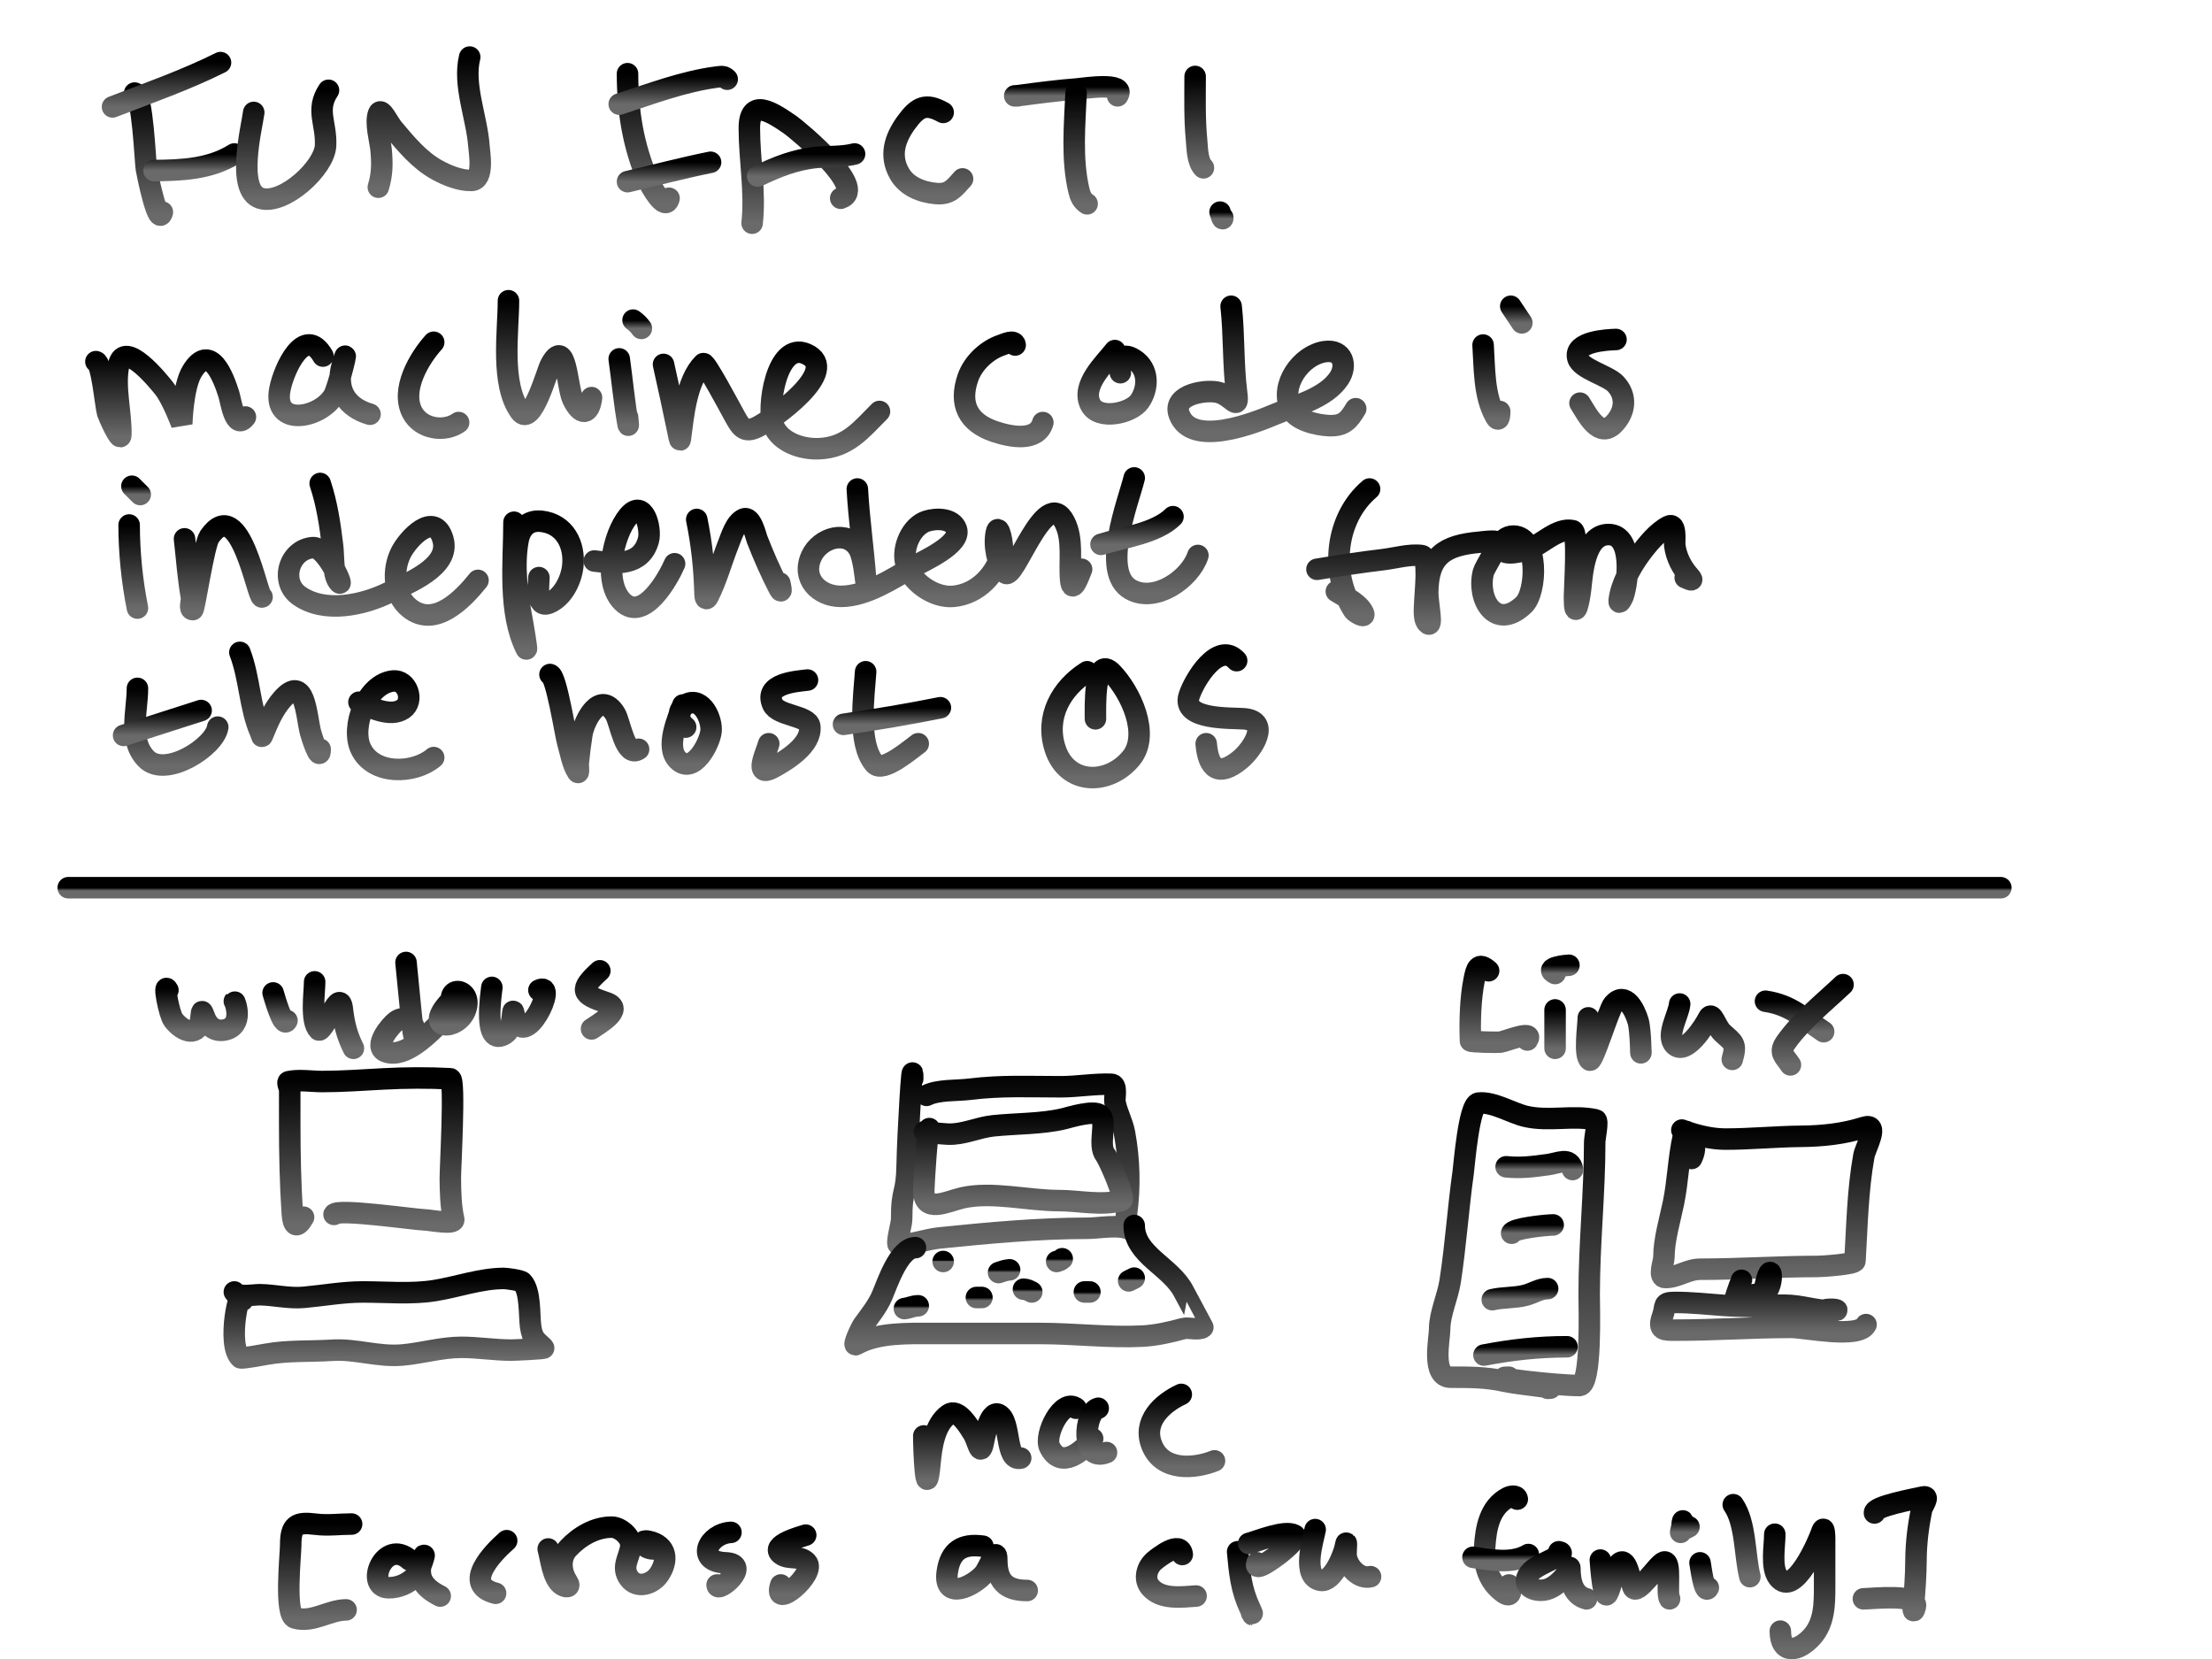 <svg width="720" height="540" viewBox="0 0 720 540" fill="none" xmlns="http://www.w3.org/2000/svg">
    <rect x="0" y="0" width="720" height="540" fill="#333333" stroke="none"/>
    <g clip-path="url(#clip0_7_2160)">
        <rect width="720" height="540" fill="white"/>
        <path d="M43.835 30.291C46.398 30.612 47.267 52.552 47.641 54.925C47.84 56.193 51.493 74.463 52.848 69.045" stroke="url(#paint0_linear_7_2160)" stroke-width="7" stroke-linecap="round"/>
        <path d="M36.625 34.797C48.351 30.263 60.54 25.994 71.774 20.378" stroke="url(#paint1_linear_7_2160)" stroke-width="7" stroke-linecap="round"/>
        <path d="M50.144 55.526C59.357 55.412 68.364 55.066 76.28 50.119" stroke="url(#paint2_linear_7_2160)" stroke-width="7" stroke-linecap="round"/>
        <path d="M82.589 36.6C82.001 41.303 76.672 62.025 84.792 64.538C92.293 66.86 105.608 54.676 105.971 47.415C106.338 40.078 102.631 35.827 106.922 29.39" stroke="url(#paint3_linear_7_2160)" stroke-width="7" stroke-linecap="round"/>
        <path d="M123.145 60.934C124.444 56.774 124.445 53.154 124.046 48.817C123.766 45.774 122.032 39.934 123.245 36.9C124.082 34.807 126.449 40.083 127.901 41.807C132.111 46.806 136.454 52.122 142.271 55.326C145.464 57.085 149.753 58.834 153.486 58.73C157.644 58.615 156.041 49.648 155.89 47.515C155.239 38.308 150.631 27.594 152.886 18.575" stroke="url(#paint4_linear_7_2160)" stroke-width="7" stroke-linecap="round"/>
        <path d="M204.256 23.983C204.256 36.012 206.07 47.502 210.916 58.63C211.599 60.2 216.569 69.363 217.775 64.538" stroke="url(#paint5_linear_7_2160)" stroke-width="7" stroke-linecap="round"/>
        <path d="M201.553 33.896C211.895 30.556 222.445 26.496 233.296 25.084C235.179 24.839 235.696 24.78 236.701 25.785" stroke="url(#paint6_linear_7_2160)" stroke-width="7" stroke-linecap="round"/>
        <path d="M204.256 59.131C213.251 57.042 222.245 54.632 231.294 52.822" stroke="url(#paint7_linear_7_2160)" stroke-width="7" stroke-linecap="round"/>
        <path d="M244.812 72.65C245.942 62.322 243.911 52.062 243.911 41.707C243.911 31.661 251.248 36.488 257.329 40.706C259.21 42.01 282.934 61.444 273.652 64.538" stroke="url(#paint8_linear_7_2160)" stroke-width="7" stroke-linecap="round"/>
        <path d="M246.615 57.329C252.868 54.314 259.053 51.83 266.042 51.22C270.201 50.857 274.167 51.116 278.158 50.119" stroke="url(#paint9_linear_7_2160)" stroke-width="7" stroke-linecap="round"/>
        <path d="M306.998 36.6C301.352 33.451 298.748 34.676 294.931 39.955C291.228 45.076 289.439 50.684 292.778 56.527C295.194 60.755 299.969 62.55 304.595 62.986C309.111 63.412 310.569 61.272 313.307 58.23" stroke="url(#paint10_linear_7_2160)" stroke-width="7" stroke-linecap="round"/>
        <path d="M331.331 31.192C329.486 31.192 330.394 31.271 331.732 31.092C338.06 30.249 344.283 29.43 350.658 28.939C352.553 28.794 366.892 26.518 363.776 31.192" stroke="url(#paint11_linear_7_2160)" stroke-width="7" stroke-linecap="round"/>
        <path d="M350.258 30.291C349.812 40.67 348.763 51.688 351.159 61.935C351.634 63.968 352.258 65.271 353.863 66.341" stroke="url(#paint12_linear_7_2160)" stroke-width="7" stroke-linecap="round"/>
        <path d="M389.011 24.884C389.011 31.71 388.807 38.559 389.462 45.362C389.738 48.235 389.676 52.587 391.715 54.625" stroke="url(#paint13_linear_7_2160)" stroke-width="7" stroke-linecap="round"/>
        <path d="M397.122 69.045C397.303 69.429 398.023 72.089 398.023 70.847" stroke="url(#paint14_linear_7_2160)" stroke-width="7" stroke-linecap="round"/>
        <path d="M31.218 117.712C33.138 117.952 34.374 132.222 35.023 134.435C35.253 135.217 39.258 144.285 39.329 141.645C39.529 134.239 37.113 126.088 38.628 118.813C40.428 110.176 51.799 124.386 53.349 126.324C56.072 129.727 59.157 138.04 59.157 138.04C59.157 138.04 59.478 125.791 62.561 120.816C68.379 111.428 72.706 122.656 74.478 128.326C75.191 130.61 76.495 140.257 79.885 135.737" stroke="url(#paint15_linear_7_2160)" stroke-width="7" stroke-linecap="round"/>
        <path d="M105.12 115.909C99.12 105.465 92.364 120.11 91.1 126.724C88.715 139.215 104.315 136.184 108.625 128.777C110.194 126.079 114.179 109.413 111.428 118.763C109.066 126.794 112.807 132.654 120.441 134.835" stroke="url(#paint16_linear_7_2160)" stroke-width="7" stroke-linecap="round"/>
        <path d="M141.169 111.403C136.378 116.708 130.393 126.861 134.16 134.184C137.013 139.733 144.742 140.781 149.281 137.539" stroke="url(#paint17_linear_7_2160)" stroke-width="7" stroke-linecap="round"/>
        <path d="M165.503 97.884C165.503 107.81 162.838 124.975 169.308 133.934C173.109 139.197 177.99 121.009 179.222 118.713C184.333 109.184 184.524 125.971 186.432 129.929C189.04 135.339 191.811 135.259 192.54 129.428" stroke="url(#paint18_linear_7_2160)" stroke-width="7" stroke-linecap="round"/>
        <path d="M201.553 116.811C202.55 123.92 203.194 131.17 204.457 138.24C204.604 139.064 204.36 136.567 204.256 135.737" stroke="url(#paint19_linear_7_2160)" stroke-width="7" stroke-linecap="round"/>
        <path d="M206.059 104.193C207.319 105.086 207.916 105.768 208.763 106.897" stroke="url(#paint20_linear_7_2160)" stroke-width="7" stroke-linecap="round"/>
        <path d="M215.973 118.613C217.606 125.88 219.174 133.15 220.679 140.443C220.767 140.867 221.306 143.976 221.43 143.047C222.426 135.577 223.339 123.964 228.94 118.363C229.607 117.696 237.728 132.913 238.454 134.235C241.078 139.014 242.039 141.229 246.615 138.941C251.401 136.548 274.149 120.414 262.437 115.208C252.683 110.873 249.448 133.203 251.722 138.54C254.09 144.1 261.043 146.287 266.592 146.051C275.922 145.654 280.262 139.942 286.269 133.934" stroke="url(#paint21_linear_7_2160)" stroke-width="7" stroke-linecap="round"/>
        <path d="M330.43 112.304C330.195 110.426 326.954 112.011 325.924 112.354C321.194 113.931 316.753 118.178 315.109 122.819C312.038 131.489 315.056 137.588 323.771 140.493C329.096 142.268 337.628 143.89 339.443 137.539" stroke="url(#paint22_linear_7_2160)" stroke-width="7" stroke-linecap="round"/>
        <path d="M362.875 114.107C359.576 118.373 351.76 125.442 354.964 131.731C357.606 136.917 368.217 134.573 370.936 130.63C373.917 126.307 373.982 120.096 369.183 117.011C364.786 114.184 363.658 117.749 364.677 121.317" stroke="url(#paint23_linear_7_2160)" stroke-width="7" stroke-linecap="round"/>
        <path d="M400.727 99.687C401.774 109.107 401.317 118.576 402.53 127.976C403.318 134.085 401.126 129.173 396.922 127.826C393.121 126.607 381.438 128.212 383.804 134.835C387.763 145.922 408.635 137.535 415.047 134.835C421.822 131.983 431.573 129.634 435.876 123.119C438.574 119.032 437.214 113.601 431.219 114.457C423.471 115.564 416.483 125.416 420.054 132.933C421.956 136.938 428.668 138.366 432.571 138.54C437.481 138.76 439.067 136.726 441.283 133.033" stroke="url(#paint24_linear_7_2160)" stroke-width="7" stroke-linecap="round"/>
        <path d="M482.74 112.304C483.25 119.856 482.93 128.715 486.796 135.586C488.027 137.775 488.147 134.895 488.147 133.934" stroke="url(#paint25_linear_7_2160)" stroke-width="7" stroke-linecap="round"/>
        <path d="M491.752 99.687L495.357 105.094" stroke="url(#paint26_linear_7_2160)" stroke-width="7" stroke-linecap="round"/>
        <path d="M526 110.502C523.484 110.577 512.047 111.044 513.583 116.61C514.547 120.105 523.328 122.216 525.9 124.972C529.535 128.867 529.116 133.883 525.499 137.789C520.564 143.119 516.62 134.901 514.284 131.23" stroke="url(#paint27_linear_7_2160)" stroke-width="7" stroke-linecap="round"/>
        <path d="M42.033 170.885C42.033 179.827 42.983 189.152 44.737 197.922" stroke="url(#paint28_linear_7_2160)" stroke-width="7" stroke-linecap="round"/>
        <path d="M42.934 158.268L45.638 160.971" stroke="url(#paint29_linear_7_2160)" stroke-width="7" stroke-linecap="round"/>
        <path d="M60.058 175.391C60.786 181.676 61.197 188.083 62.311 194.317C62.553 195.673 61.385 198.423 62.761 198.423C63.294 198.423 66.369 177.291 68.169 174.69C78.153 160.27 83.874 195.027 85.293 194.317" stroke="url(#paint30_linear_7_2160)" stroke-width="7" stroke-linecap="round"/>
        <path d="M104.218 157.366C106.474 164.134 107.416 170.788 108.274 177.845C108.615 180.646 108.319 186.75 110.077 189.21C112.731 192.926 106.419 177.908 101.865 178.245C94.064 178.823 90.954 189.38 97.409 193.917C105.709 199.749 118.328 196.942 126.649 192.815C132.296 190.015 146.822 184.623 144.174 175.541C141.395 166.017 132.74 175.428 130.505 179.897C127.677 185.552 127.984 193.68 133.258 197.922C141.527 204.573 150.716 195.002 155.589 188.91" stroke="url(#paint31_linear_7_2160)" stroke-width="7" stroke-linecap="round"/>
        <path d="M167.305 169.984C167.305 182.771 165.301 199.222 171.311 211.241C171.674 211.967 170.252 203.476 170.009 202.228C168.403 193.966 167.082 184.38 168.607 175.992C169.349 171.913 171.869 169.21 176.218 169.683C183.789 170.508 187.23 177.286 186.432 184.354C185.919 188.896 183.183 194.482 178.671 196.32C174.153 198.161 175.417 190.167 175.417 188.009" stroke="url(#paint32_linear_7_2160)" stroke-width="7" stroke-linecap="round"/>
        <path d="M193.441 182.601C200.475 183.524 208.742 184.352 211.066 175.792C212.086 172.034 209.541 162 204.557 167.981C199.479 174.074 196.152 189.555 202.654 195.919C209.542 202.661 217.566 188.196 219.577 183.502" stroke="url(#paint33_linear_7_2160)" stroke-width="7" stroke-linecap="round"/>
        <path d="M226.787 169.083C228.471 177.362 229.265 185.049 229.491 193.416C229.517 194.388 229.747 195.708 230.593 194.017C233.283 188.637 234.884 182.626 237.102 177.043C238.049 174.658 239.373 170.141 242.058 168.932C244.549 167.812 246.049 174.551 246.414 175.491C248.521 180.918 250.853 186.238 253.524 191.413C254.842 193.966 253.91 190.321 253.825 189.811" stroke="url(#paint34_linear_7_2160)" stroke-width="7" stroke-linecap="round"/>
        <path d="M279.059 159.169C279.597 169.091 281.059 178.854 281.763 188.71C281.77 188.8 281.123 181.388 279.56 178.696C275.809 172.235 266.911 175.006 264.139 180.999C260.742 188.342 266.513 194.117 273.702 194.117C281.974 194.117 290.507 188.362 297.435 184.404C300.514 182.644 313.028 177.193 311.304 172.237C310.032 168.581 304.6 168.666 301.59 169.633C296.659 171.218 293.691 178.152 294.781 183.002C296.198 189.305 303.902 194.705 310.302 194.117C318.32 193.381 324.242 186.96 326.224 179.397C326.653 177.763 325.072 169.787 324.322 173.288C323.441 177.397 324.478 183.208 327.226 186.456C329.978 189.709 340.182 157.559 346.502 169.884C349.448 175.628 347.945 182.652 348.505 188.81C348.982 194.054 351.385 186.823 352.06 185.305" stroke="url(#paint35_linear_7_2160)" stroke-width="7" stroke-linecap="round"/>
        <path d="M369.184 155.564C367.329 163.198 358.09 186.287 368.032 191.864C376.041 196.357 387.355 188.469 389.912 180.799" stroke="url(#paint36_linear_7_2160)" stroke-width="7" stroke-linecap="round"/>
        <path d="M358.369 177.194C365.458 174.936 376.365 173.617 381.801 168.181" stroke="url(#paint37_linear_7_2160)" stroke-width="7" stroke-linecap="round"/>
        <path d="M445.789 159.169C434.651 168.625 432.767 186.38 440.582 198.623C441.004 199.285 444.693 201.548 443.786 199.524C442.34 196.299 437.792 194.308 434.974 192.515" stroke="url(#paint38_linear_7_2160)" stroke-width="7" stroke-linecap="round"/>
        <path d="M428.666 185.305C435.848 184.119 443.016 183.007 450.245 182.151C454.13 181.691 458.859 180.284 462.813 180.849C465.285 181.202 463.814 193.56 463.814 195.118C463.814 196.906 463.142 201.184 464.515 202.729C466.689 205.174 464.688 196.187 464.715 192.915C464.815 181.038 469.999 177.511 481.538 176.493C481.869 176.464 487.165 175.743 487.447 176.493C487.886 177.665 483.252 184.668 482.84 186.256C480.609 194.862 486.684 205.63 495.958 196.871C500.32 192.752 500.957 174.653 492.654 174.49C490.542 174.449 488.007 176.075 488.748 178.596C489.529 181.249 495.955 179.298 497.46 178.796C501.876 177.324 506.854 171.61 511.93 172.738C513.773 173.147 512.481 191.675 512.481 194.217C512.481 202.785 514.01 195.883 514.484 191.714C515.054 186.692 515.754 173.839 523.696 173.989C531.667 174.14 529.979 189.378 528.303 194.167C528.231 194.371 526.829 197.257 527.051 195.369C527.649 190.282 530.869 184.484 533.81 180.448C536.104 177.302 539.521 173.087 543.123 171.286C545.799 169.948 544.982 176.358 545.126 177.494C545.608 181.303 547.4 184.768 549.933 187.608C551.678 189.566 549.798 188.515 548.531 188.009" stroke="url(#paint39_linear_7_2160)" stroke-width="7" stroke-linecap="round"/>
        <path d="M44.737 224.058C44.737 231.521 41.659 240.791 47.541 246.94C53.78 253.463 69.955 243.098 70.873 236.676" stroke="url(#paint40_linear_7_2160)" stroke-width="7" stroke-linecap="round"/>
        <path d="M40.23 239.379C48.645 236.685 57.056 233.981 65.465 231.268" stroke="url(#paint41_linear_7_2160)" stroke-width="7" stroke-linecap="round"/>
        <path d="M78.082 212.342C81.315 220.783 81.229 230.285 84.792 238.428C85.342 239.685 85.055 240.339 85.693 238.779C87.29 234.876 89.008 230.875 91.801 227.663C99.294 219.046 99.623 232.612 101.064 238.378C101.309 239.358 104.219 248.597 104.219 243.886" stroke="url(#paint42_linear_7_2160)" stroke-width="7" stroke-linecap="round"/>
        <path d="M116.836 228.565C120.613 230.342 127.124 233.574 131.206 230.768C134.937 228.202 132.602 221.178 127.951 221.655C119.332 222.539 114.076 236.535 117.437 243.685C121.565 252.47 134.964 251.908 141.169 246.589" stroke="url(#paint43_linear_7_2160)" stroke-width="7" stroke-linecap="round"/>
        <path d="M179.022 219.552C181.062 219.807 184.098 239.446 184.83 241.883C185.666 244.671 186.305 248.777 187.984 251.296C188.541 252.132 188.139 249.292 188.234 248.292C188.528 245.228 188.922 242.171 189.386 239.129C190.091 234.506 195.327 224.385 200.251 232.37C201.897 235.038 203.436 246.836 207.861 243.886" stroke="url(#paint44_linear_7_2160)" stroke-width="7" stroke-linecap="round"/>
        <path d="M222.281 229.466C220.737 233.852 216.417 243.129 220.629 247.34C225.676 252.387 231.044 241.941 231.444 238.028C231.83 234.245 228.597 226.755 223.583 229.165C220.065 230.857 220.712 234.823 223.182 236.676" stroke="url(#paint45_linear_7_2160)" stroke-width="7" stroke-linecap="round"/>
        <path d="M262.837 221.354C259.173 221.801 248.488 222.44 251.521 229.265C253.207 233.059 263.17 232.87 263.588 236.425C264.3 242.477 255.748 247.677 251.371 249.994C245.362 253.175 249.313 245.255 250.22 242.083" stroke="url(#paint46_linear_7_2160)" stroke-width="7" stroke-linecap="round"/>
        <path d="M281.763 218.651C281.276 226.233 278.952 241.947 284.667 248.592C287.389 251.757 296.637 243.658 298.887 242.083" stroke="url(#paint47_linear_7_2160)" stroke-width="7" stroke-linecap="round"/>
        <path d="M274.553 235.774C285.14 234.228 295.625 232.461 306.097 230.367" stroke="url(#paint48_linear_7_2160)" stroke-width="7" stroke-linecap="round"/>
        <path d="M353.862 218.651C345.353 223.994 340.109 233.404 343.448 243.685C347.348 255.692 360.901 255.638 368.182 246.79C374.566 239.032 367.935 225.238 361.974 219.051C355.99 212.842 356.566 230.561 356.566 233.972" stroke="url(#paint49_linear_7_2160)" stroke-width="7" stroke-linecap="round"/>
        <path d="M402.53 215.046C396.646 208.508 388.806 221.085 387.058 226.462C384.457 234.465 400.831 233.626 404.983 233.972C413.602 234.69 407.873 243.81 403.631 247.29C396.571 253.083 393.283 250.086 392.616 242.083" stroke="url(#paint50_linear_7_2160)" stroke-width="7" stroke-linecap="round"/>
        <path d="M22.206 288.948H651.272" stroke="url(#paint51_linear_7_2160)" stroke-width="7" stroke-linecap="round"/>
        <path d="M98.811 396.195C96.582 400.157 95.411 398.963 95.156 395.144C94.506 385.386 94.305 375.756 94.305 365.954C94.305 362.232 94.305 358.51 94.305 354.788C94.305 354.046 93.281 352.234 93.954 352.085C97.243 351.354 101.492 352.035 104.819 352.035C111.547 352.035 118.098 351.536 124.797 351.183C131.937 350.808 139.434 350.757 146.577 351.133C148.232 351.22 146.549 380.483 146.577 383.578C146.615 387.849 146.711 392.703 147.678 396.896C148.099 398.719 139.942 397.119 138.566 397.097C135.365 397.044 109.733 393.278 108.725 395.294" stroke="url(#paint52_linear_7_2160)" stroke-width="7" stroke-linecap="round"/>
        <path d="M78.984 423.233C78.209 417.035 73.64 437.78 78.283 441.958C78.662 442.299 85.958 440.934 86.644 440.807C93.496 439.538 101.192 439.955 108.174 439.505C115.761 439.016 123.06 441.719 130.855 441.057C137.343 440.506 143.633 438.554 150.182 438.554C155.638 438.554 160.967 439.455 166.404 439.455C167.647 439.455 177.277 439.012 177.019 438.754C174.683 436.419 173.315 436.112 172.713 431.744C172.212 428.116 172.753 420.229 170.009 417.324C169.439 416.721 164.837 416.123 164.051 416.123C156.515 416.123 148.911 418.886 141.52 420.078C133.931 421.302 125.795 420.529 118.138 420.529C111.609 420.529 105.378 421.693 98.911 422.281C94.048 422.723 89.405 421.509 84.591 421.43C82.612 421.398 77.239 422.447 76.28 420.529" stroke="url(#paint53_linear_7_2160)" stroke-width="7" stroke-linecap="round"/>
        <path d="M54.65 322.294C53.008 319.215 55.002 330.114 56.453 332.007C59.573 336.081 64.832 337.716 65.415 331.306C65.715 328.006 65.773 329.221 66.867 331.707C67.997 334.275 70.203 335.836 73.076 335.261C79.613 333.954 76.427 325.752 76.28 325.899" stroke="url(#paint54_linear_7_2160)" stroke-width="7" stroke-linecap="round"/>
        <path d="M88.897 323.195C89.165 323.985 92.103 334.809 93.404 332.207" stroke="url(#paint55_linear_7_2160)" stroke-width="7" stroke-linecap="round"/>
        <path d="M102.416 319.59C102.446 322.776 100.949 332.443 103.768 335.261C104.372 335.865 107.529 330.2 107.824 329.704C109.037 327.658 110.931 324.049 111.428 328.402C111.976 333.195 112.893 336.939 115.033 341.22" stroke="url(#paint56_linear_7_2160)" stroke-width="7" stroke-linecap="round"/>
        <path d="M132.157 313.281C132.92 320.674 134.861 342.843 134.861 335.412C134.861 332.035 131.541 330.544 128.953 332.408C127.15 333.705 121.211 340.774 125.648 342.371C131.923 344.63 139.943 336.138 143.873 332.207" stroke="url(#paint57_linear_7_2160)" stroke-width="7" stroke-linecap="round"/>
        <path d="M146.577 325.899C137.231 335.528 149.175 335.696 151.584 328.602C154.139 321.078 143.081 320.232 148.379 329.504" stroke="url(#paint58_linear_7_2160)" stroke-width="7" stroke-linecap="round"/>
        <path d="M160.096 321.392C159.966 323 156.995 341.274 164.401 336.513C167.723 334.378 166.436 326.039 167.406 330.405C170.329 343.558 182.083 318.961 175.417 322.294" stroke="url(#paint59_linear_7_2160)" stroke-width="7" stroke-linecap="round"/>
        <path d="M195.244 315.985C188.251 322.342 189.313 323.688 197.297 326.349C203.62 328.457 194.588 333.448 192.54 334.911" stroke="url(#paint60_linear_7_2160)" stroke-width="7" stroke-linecap="round"/>
        <path d="M297.084 351.133C297.084 341.801 295.451 369.741 295.282 379.072C295.09 389.598 293.479 386.197 293.479 397.047C293.479 398.391 291.482 405.208 292.578 405.208C296.615 405.208 301.558 403.377 305.696 402.955C321.713 401.32 337.949 399.8 354.063 399.8C357.652 399.8 364.541 398.423 367.832 400.251C368.669 400.716 366.273 398.15 366.68 395.094C367.845 386.361 367.637 377.488 366.029 368.808C365.377 365.285 363.542 362.136 362.925 358.744C362.671 357.347 363.804 353.014 361.773 352.936C356.207 352.722 350.749 353.737 345.251 353.737C335.124 353.737 325.884 353.266 315.71 354.538C311.365 355.081 305.411 354.631 301.59 356.541" stroke="url(#paint61_linear_7_2160)" stroke-width="7" stroke-linecap="round"/>
        <path d="M297.985 406.109C292.682 406.109 288.834 417.691 287.171 421.63C285.687 425.144 283.143 428.276 280.912 431.344C280.318 432.161 277.341 438.405 278.659 437.653C285.629 433.669 295.701 434.048 303.393 434.048C315.126 434.048 326.859 434.048 338.591 434.048C349.582 434.048 361.049 435.472 371.937 434.899C376.312 434.668 380.978 433.612 385.206 432.445C386.72 432.028 390.375 433.057 391.514 432.045C391.543 432.02 385.509 420.835 385.356 420.529C381.213 412.244 369.184 408.57 369.184 398.899" stroke="url(#paint62_linear_7_2160)" stroke-width="7" stroke-linecap="round"/>
        <path d="M306.998 410.615C306.998 410.044 306.998 410.044 306.998 410.615" stroke="url(#paint63_linear_7_2160)" stroke-width="7" stroke-linecap="round"/>
        <path d="M317.813 422.331H319.615" stroke="url(#paint64_linear_7_2160)" stroke-width="7" stroke-linecap="round"/>
        <path d="M333.134 419.628C334.356 419.7 334.815 420.018 335.838 420.529" stroke="url(#paint65_linear_7_2160)" stroke-width="7" stroke-linecap="round"/>
        <path d="M352.961 420.529H354.764" stroke="url(#paint66_linear_7_2160)" stroke-width="7" stroke-linecap="round"/>
        <path d="M367.381 416.924L369.184 416.023" stroke="url(#paint67_linear_7_2160)" stroke-width="7" stroke-linecap="round"/>
        <path d="M345.751 409.714C345.104 410.289 344.715 410.36 343.949 410.615" stroke="url(#paint68_linear_7_2160)" stroke-width="7" stroke-linecap="round"/>
        <path d="M328.628 413.319C327.357 413.394 326.205 413.826 325.023 414.22" stroke="url(#paint69_linear_7_2160)" stroke-width="7" stroke-linecap="round"/>
        <path d="M294.38 425.936C295.959 425.761 297.203 425.035 298.887 425.035" stroke="url(#paint70_linear_7_2160)" stroke-width="7" stroke-linecap="round"/>
        <path d="M302.492 367.356C301.794 367.443 300.765 384.52 300.689 387.183C300.458 395.275 308.317 390.996 313.307 389.887C323 387.733 334.561 390.788 344.65 390.788C351.06 390.788 358.701 392.56 365.078 390.738C366.602 390.302 360.947 377.43 359.771 375.917C357.27 372.702 360.437 365.318 358.168 363.05C356.261 361.143 348.172 363.688 346.252 364.151C339.153 365.865 330.592 365.684 323.27 366.454C318.282 366.98 313.617 369.344 308.6 369.158C307.139 369.104 297.174 368.257 302.492 368.257" stroke="url(#paint71_linear_7_2160)" stroke-width="7" stroke-linecap="round"/>
        <path d="M300.689 467.394C300.689 471.792 301.395 490.321 302.692 476.406C303.171 471.268 304.089 463.656 308.8 460.384C311.875 458.249 315.459 464.511 316.711 466.492C318.315 469.029 319.027 474.508 320.016 469.797C320.246 468.701 321.989 458.947 325.023 460.384C329.186 462.356 327.066 475.895 332.233 474.603" stroke="url(#paint72_linear_7_2160)" stroke-width="7" stroke-linecap="round"/>
        <path d="M350.257 458.381C345.738 454.866 339.752 467.107 341.646 470.998C345.323 478.559 352.407 472.367 355.665 468.295" stroke="url(#paint73_linear_7_2160)" stroke-width="7" stroke-linecap="round"/>
        <path d="M357.468 458.381C352.973 459.38 351.418 476.302 360.171 472.801" stroke="url(#paint74_linear_7_2160)" stroke-width="7" stroke-linecap="round"/>
        <path d="M384.505 453.875C378.294 456.766 371.704 462.725 374.992 470.598C378.494 478.985 388.843 478.095 395.32 475.505" stroke="url(#paint75_linear_7_2160)" stroke-width="7" stroke-linecap="round"/>
        <path d="M491.135 448.279C483.422 448.279 506.403 450.983 514.117 450.983C518.145 450.983 517.271 425.596 517.271 421.292C517.271 404.712 519.074 388.209 519.074 371.673C519.074 370.601 520.29 364.706 519.424 364.514C512.075 362.88 504.077 365.139 496.543 363.362C492.025 362.296 485.982 358.496 481.222 359.056C478.131 359.42 476.592 379.263 476.265 381.587C474.604 393.395 473.834 405.372 472.009 417.136C471.241 422.082 468.604 427.658 468.604 432.557C468.604 435.92 465.819 448.279 472.209 448.279C478.174 448.279 483.829 448.259 489.683 449.581C494.319 450.627 508.505 451.884 503.753 451.884" stroke="url(#paint76_linear_7_2160)" stroke-width="7" stroke-linecap="round"/>
        <path d="M490.234 379.785C495.065 380.268 498.868 379.767 503.853 379.084C507.403 378.597 511.023 376.482 511.864 380.686" stroke="url(#paint77_linear_7_2160)" stroke-width="7" stroke-linecap="round"/>
        <path d="M492.037 401.414C492.434 399.824 503.362 398.711 505.555 398.711" stroke="url(#paint78_linear_7_2160)" stroke-width="7" stroke-linecap="round"/>
        <path d="M485.728 423.044C489.319 422.223 493.061 422.527 496.593 421.592C499.015 420.951 501.211 419.439 503.753 419.439" stroke="url(#paint79_linear_7_2160)" stroke-width="7" stroke-linecap="round"/>
        <path d="M483.024 441.069C492.13 439.33 500.838 438.365 510.061 438.365" stroke="url(#paint80_linear_7_2160)" stroke-width="7" stroke-linecap="round"/>
        <path d="M550.617 377.081C551.604 374.983 552.057 373.022 550.617 371.223C549.765 370.158 548.815 365.914 547.914 369.971C546.332 377.088 546.167 384.468 544.709 391.551C543.584 397.018 541.605 403.563 541.605 409.125C541.605 410.914 539.553 415.834 542.055 415.834C546.135 415.834 549.207 413.131 553.471 413.131C566.182 413.131 578.824 412.229 591.574 412.229C593.011 412.229 603.725 411.535 603.791 410.427C604.453 399.166 604.677 387.279 606.695 376.18C607.174 373.54 612.019 365.255 606.695 366.967C600.067 369.097 593.153 369.802 586.166 369.871C577.988 369.951 569.76 370.772 561.632 370.772C557.504 370.772 553.269 369.82 549.366 368.519C545.979 367.39 547.64 367.724 549.716 368.97" stroke="url(#paint81_linear_7_2160)" stroke-width="7" stroke-linecap="round"/>
        <path d="M566.84 416.735C566.83 416.82 563.508 425.406 565.037 423.495C566.359 421.842 571.11 421.242 573.148 421.242C578.155 421.242 576.832 405.713 574.1 420.741C573.268 425.314 578.051 424.847 581.059 424.847C586.164 424.847 590.923 426.649 596.08 426.649C600.286 426.649 596.133 425.693 593.677 426.449C588.967 427.898 581.715 426.814 576.954 425.948C571.995 425.047 566.043 425.272 560.982 424.897C555.836 424.516 550.533 423.945 545.41 423.945C540.832 423.945 542.463 424.788 541.154 428.452C539.453 433.215 541.66 432.958 545.711 432.958C558.207 432.958 570.515 432.057 583.012 432.057C587.592 432.057 605.044 435.858 607.396 431.155" stroke="url(#paint82_linear_7_2160)" stroke-width="7" stroke-linecap="round"/>
        <path d="M484.542 315.985C481.133 312.954 480.55 315.317 479.836 318.889C478.607 325.032 478.403 332.574 478.634 338.816C478.648 339.174 487.471 339.344 488.348 339.217C490.182 338.951 499.438 335.098 497.16 338.516" stroke="url(#paint83_linear_7_2160)" stroke-width="7" stroke-linecap="round"/>
        <path d="M506.172 329.504C506.172 325.598 506.172 337.314 506.172 341.22" stroke="url(#paint84_linear_7_2160)" stroke-width="7" stroke-linecap="round"/>
        <path d="M510.678 314.182C509.971 314.182 502.276 314.938 506.172 316.886" stroke="url(#paint85_linear_7_2160)" stroke-width="7" stroke-linecap="round"/>
        <path d="M516.987 331.306C516.987 333.791 515.502 343.657 517.488 345.075C518.5 345.798 523.71 328.518 525.148 326.9C529.093 322.462 532.173 328.839 533.209 332.408C534.116 335.53 534.111 345.373 534.111 342.121" stroke="url(#paint86_linear_7_2160)" stroke-width="7" stroke-linecap="round"/>
        <path d="M546.728 326.8C546.436 330.305 542.084 337.193 545.126 340.118C548.786 343.638 554.863 333.863 556.091 331.406C557.34 328.908 558.452 334.163 560.697 336.213C564.362 339.559 565.323 339.675 563.852 344.825" stroke="url(#paint87_linear_7_2160)" stroke-width="7" stroke-linecap="round"/>
        <path d="M574.667 325.899C583.038 327.148 586.922 331.365 593.593 335.812" stroke="url(#paint88_linear_7_2160)" stroke-width="7" stroke-linecap="round"/>
        <path d="M599.901 320.491C593.657 326.392 586.284 332.238 581.276 339.317C578.816 342.794 580.979 343.8 582.778 346.627" stroke="url(#paint89_linear_7_2160)" stroke-width="7" stroke-linecap="round"/>
        <path d="M114.451 496.077C110.361 496.077 106.784 496.627 102.785 496.127C96.402 495.329 94.623 496.368 94.623 502.986C94.623 505.874 92.526 525.669 96.025 526.669C101.769 528.31 107.112 524.015 112.648 524.015" stroke="url(#paint90_linear_7_2160)" stroke-width="7" stroke-linecap="round"/>
        <path d="M133.377 507.793C125.062 500.402 118.665 516.63 126.367 516.805C129.693 516.881 132.792 515.488 135.129 513.15C136.79 511.489 138.705 504.46 137.833 506.641C135.202 513.217 137.718 516.723 143.29 519.509" stroke="url(#paint91_linear_7_2160)" stroke-width="7" stroke-linecap="round"/>
        <path d="M164.92 501.484C160.297 505.552 150.348 515.866 161.315 518.608" stroke="url(#paint92_linear_7_2160)" stroke-width="7" stroke-linecap="round"/>
        <path d="M178.439 504.188C179.288 507.245 179.857 513.5 182.645 515.704C183.96 516.744 186.024 516.892 184.697 514.903C182.498 511.603 182.08 507.051 184.948 503.988C188.575 500.113 193.661 497.078 199.117 497.078C201.854 497.078 205.67 500.287 205.326 503.387C204.927 506.973 202.122 510.028 204.775 513.701C207.355 517.274 212.328 515.66 214.438 512.6C217.629 507.973 217.104 502.944 211.084 501.684C207.758 500.988 209.541 504.188 212.686 504.188" stroke="url(#paint93_linear_7_2160)" stroke-width="7" stroke-linecap="round"/>
        <path d="M237.921 498.781C230.474 499.172 226.233 508.314 236.118 508.694C245.114 509.04 233.415 518.899 233.415 515.904" stroke="url(#paint94_linear_7_2160)" stroke-width="7" stroke-linecap="round"/>
        <path d="M262.254 499.682C261.12 500.086 250.242 502.901 254.293 505.94C256.719 507.759 260.288 506.14 262.555 508.494C266.012 512.084 251.231 524.639 254.143 515.904" stroke="url(#paint95_linear_7_2160)" stroke-width="7" stroke-linecap="round"/>
        <path d="M319.934 503.287C313.26 502.352 309.304 504.645 308.318 511.798C307.03 521.137 316.971 516.285 320.334 512.249C321.818 510.469 324.44 503.013 324.44 507.492C324.44 514.424 327.074 517.707 334.354 517.707" stroke="url(#paint96_linear_7_2160)" stroke-width="7" stroke-linecap="round"/>
        <path d="M384.823 505.99C384.23 501.245 377.079 506.942 375.811 507.993C373.339 510.041 372.163 513.923 374.409 516.605C377.904 520.779 384.673 519.819 389.33 519.509" stroke="url(#paint97_linear_7_2160)" stroke-width="7" stroke-linecap="round"/>
        <path d="M402.848 505.089C403.452 511.797 403.967 517.43 406.854 523.464C407.139 524.061 408.334 526.875 407.354 524.916" stroke="url(#paint98_linear_7_2160)" stroke-width="7" stroke-linecap="round"/>
        <path d="M406.453 502.385C409.263 501.671 418.221 497.88 421.374 499.682C423.047 500.638 416.637 505.657 416.317 505.89C415.371 506.578 407.958 512.292 409.157 508.694" stroke="url(#paint99_linear_7_2160)" stroke-width="7" stroke-linecap="round"/>
        <path d="M428.083 497.879C427.52 501.047 423.508 513.339 429.885 514.402C433.832 515.06 437.334 506.246 437.896 503.437C438.605 499.893 437.97 505.354 438.197 506.691C438.808 510.295 442.524 514.096 446.108 513.2" stroke="url(#paint100_linear_7_2160)" stroke-width="7" stroke-linecap="round"/>
        <path d="M493.873 487.966C493.696 486.549 491.697 486.975 490.769 487.465C484.83 490.599 483.636 497.453 483.259 503.587C482.898 509.45 484.44 514.849 489.367 518.407C492.048 520.344 492.038 517.641 491.17 515.904" stroke="url(#paint101_linear_7_2160)" stroke-width="7" stroke-linecap="round"/>
        <path d="M479.454 506.892C485.185 507.791 492.281 509.109 497.478 505.99" stroke="url(#paint102_linear_7_2160)" stroke-width="7" stroke-linecap="round"/>
        <path d="M507.392 505.089C510.982 505.687 501.053 508.824 498.48 511.398C493.956 515.922 499.789 518.918 504.238 517.106C506.462 516.199 508.471 514.199 509.895 512.299C510.239 511.841 510.997 509.341 510.997 510.497C510.997 514.579 511.941 519.294 516.404 520.41" stroke="url(#paint103_linear_7_2160)" stroke-width="7" stroke-linecap="round"/>
        <path d="M520.911 507.793C520.966 508.294 521.604 519.108 522.913 519.108C523.708 519.108 525.434 511.564 525.867 510.697C529.167 504.099 530.423 513.63 531.525 516.605C532.728 519.852 539.541 509.084 541.589 508.444C544.206 507.626 542.321 518.729 543.442 520.41" stroke="url(#paint104_linear_7_2160)" stroke-width="7" stroke-linecap="round"/>
        <path d="M553.355 508.694C553.51 509.399 554.765 519.394 556.059 516.805" stroke="url(#paint105_linear_7_2160)" stroke-width="7" stroke-linecap="round"/>
        <path d="M547.047 498.78C549.17 490.021 545.439 499.852 549.75 496.978" stroke="url(#paint106_linear_7_2160)" stroke-width="7" stroke-linecap="round"/>
        <path d="M564.17 489.768C568.332 495.779 567.808 506.123 569.578 513.2" stroke="url(#paint107_linear_7_2160)" stroke-width="7" stroke-linecap="round"/>
        <path d="M610.134 492.472C609.862 490.302 622.912 487.96 625.955 487.265C628.385 486.709 625.728 490.19 625.505 491.27C624.384 496.685 623.693 502.164 623.652 507.693C623.614 512.887 623.268 517.775 622.801 522.914C622.616 524.946 623.075 524.549 623.452 522.914C624.434 518.657 609.234 520.41 606.529 520.41" stroke="url(#paint108_linear_7_2160)" stroke-width="7" stroke-linecap="round"/>
        <path d="M577.689 499.385C577.689 503.293 576.359 510.163 578.79 513.405C584.012 520.367 592.011 501.53 592.96 498.684C593.898 495.869 593.911 500.522 593.911 500.988C593.911 506.161 593.911 511.335 593.911 516.509C593.911 522.119 593.847 528.152 589.906 532.631C585.333 537.828 579.491 538.578 579.491 530.929" stroke="url(#paint109_linear_7_2160)" stroke-width="7" stroke-linecap="round"/>
    </g>
    <defs>
        <linearGradient id="paint0_linear_7_2160" x1="48.342" y1="30.291" x2="48.342" y2="70.046" gradientUnits="userSpaceOnUse">
            <stop/>
            <stop offset="1" stop-color="#6A6A6A"/>
        </linearGradient>
        <linearGradient id="paint1_linear_7_2160" x1="54.2" y1="20.378" x2="54.2" y2="34.797" gradientUnits="userSpaceOnUse">
            <stop/>
            <stop offset="1" stop-color="#6A6A6A"/>
        </linearGradient>
        <linearGradient id="paint2_linear_7_2160" x1="63.212" y1="50.119" x2="63.212" y2="55.526" gradientUnits="userSpaceOnUse">
            <stop/>
            <stop offset="1" stop-color="#6A6A6A"/>
        </linearGradient>
        <linearGradient id="paint3_linear_7_2160" x1="93.626" y1="29.39" x2="93.626" y2="64.828" gradientUnits="userSpaceOnUse">
            <stop/>
            <stop offset="1" stop-color="#6A6A6A"/>
        </linearGradient>
        <linearGradient id="paint4_linear_7_2160" x1="139.568" y1="18.575" x2="139.568" y2="60.934" gradientUnits="userSpaceOnUse">
            <stop/>
            <stop offset="1" stop-color="#6A6A6A"/>
        </linearGradient>
        <linearGradient id="paint5_linear_7_2160" x1="211.016" y1="23.983" x2="211.016" y2="65.928" gradientUnits="userSpaceOnUse">
            <stop/>
            <stop offset="1" stop-color="#6A6A6A"/>
        </linearGradient>
        <linearGradient id="paint6_linear_7_2160" x1="219.127" y1="24.933" x2="219.127" y2="33.896" gradientUnits="userSpaceOnUse">
            <stop/>
            <stop offset="1" stop-color="#6A6A6A"/>
        </linearGradient>
        <linearGradient id="paint7_linear_7_2160" x1="217.775" y1="52.822" x2="217.775" y2="59.131" gradientUnits="userSpaceOnUse">
            <stop/>
            <stop offset="1" stop-color="#6A6A6A"/>
        </linearGradient>
        <linearGradient id="paint8_linear_7_2160" x1="259.854" y1="35.766" x2="259.854" y2="72.65" gradientUnits="userSpaceOnUse">
            <stop/>
            <stop offset="1" stop-color="#6A6A6A"/>
        </linearGradient>
        <linearGradient id="paint9_linear_7_2160" x1="262.386" y1="50.119" x2="262.386" y2="57.329" gradientUnits="userSpaceOnUse">
            <stop/>
            <stop offset="1" stop-color="#6A6A6A"/>
        </linearGradient>
        <linearGradient id="paint10_linear_7_2160" x1="302.161" y1="34.885" x2="302.161" y2="63.04" gradientUnits="userSpaceOnUse">
            <stop/>
            <stop offset="1" stop-color="#6A6A6A"/>
        </linearGradient>
        <linearGradient id="paint11_linear_7_2160" x1="347.254" y1="28.259" x2="347.254" y2="31.21" gradientUnits="userSpaceOnUse">
            <stop/>
            <stop offset="1" stop-color="#6A6A6A"/>
        </linearGradient>
        <linearGradient id="paint12_linear_7_2160" x1="351.752" y1="30.291" x2="351.752" y2="66.341" gradientUnits="userSpaceOnUse">
            <stop/>
            <stop offset="1" stop-color="#6A6A6A"/>
        </linearGradient>
        <linearGradient id="paint13_linear_7_2160" x1="390.348" y1="24.884" x2="390.348" y2="54.625" gradientUnits="userSpaceOnUse">
            <stop/>
            <stop offset="1" stop-color="#6A6A6A"/>
        </linearGradient>
        <linearGradient id="paint14_linear_7_2160" x1="397.573" y1="69.045" x2="397.573" y2="71.175" gradientUnits="userSpaceOnUse">
            <stop/>
            <stop offset="1" stop-color="#6A6A6A"/>
        </linearGradient>
        <linearGradient id="paint15_linear_7_2160" x1="55.551" y1="116.052" x2="55.551" y2="142.125" gradientUnits="userSpaceOnUse">
            <stop/>
            <stop offset="1" stop-color="#6A6A6A"/>
        </linearGradient>
        <linearGradient id="paint16_linear_7_2160" x1="105.647" y1="112.263" x2="105.647" y2="135.217" gradientUnits="userSpaceOnUse">
            <stop/>
            <stop offset="1" stop-color="#6A6A6A"/>
        </linearGradient>
        <linearGradient id="paint17_linear_7_2160" x1="141.127" y1="111.403" x2="141.127" y2="139.365" gradientUnits="userSpaceOnUse">
            <stop/>
            <stop offset="1" stop-color="#6A6A6A"/>
        </linearGradient>
        <linearGradient id="paint18_linear_7_2160" x1="178.75" y1="97.884" x2="178.75" y2="134.885" gradientUnits="userSpaceOnUse">
            <stop/>
            <stop offset="1" stop-color="#6A6A6A"/>
        </linearGradient>
        <linearGradient id="paint19_linear_7_2160" x1="203.028" y1="116.811" x2="203.028" y2="138.405" gradientUnits="userSpaceOnUse">
            <stop/>
            <stop offset="1" stop-color="#6A6A6A"/>
        </linearGradient>
        <linearGradient id="paint20_linear_7_2160" x1="207.411" y1="104.193" x2="207.411" y2="106.897" gradientUnits="userSpaceOnUse">
            <stop/>
            <stop offset="1" stop-color="#6A6A6A"/>
        </linearGradient>
        <linearGradient id="paint21_linear_7_2160" x1="251.121" y1="114.654" x2="251.121" y2="146.068" gradientUnits="userSpaceOnUse">
            <stop/>
            <stop offset="1" stop-color="#6A6A6A"/>
        </linearGradient>
        <linearGradient id="paint22_linear_7_2160" x1="326.692" y1="111.403" x2="326.692" y2="142.084" gradientUnits="userSpaceOnUse">
            <stop/>
            <stop offset="1" stop-color="#6A6A6A"/>
        </linearGradient>
        <linearGradient id="paint23_linear_7_2160" x1="363.61" y1="114.107" x2="363.61" y2="134.721" gradientUnits="userSpaceOnUse">
            <stop/>
            <stop offset="1" stop-color="#6A6A6A"/>
        </linearGradient>
        <linearGradient id="paint24_linear_7_2160" x1="412.387" y1="99.687" x2="412.387" y2="140.419" gradientUnits="userSpaceOnUse">
            <stop/>
            <stop offset="1" stop-color="#6A6A6A"/>
        </linearGradient>
        <linearGradient id="paint25_linear_7_2160" x1="485.444" y1="112.304" x2="485.444" y2="136.389" gradientUnits="userSpaceOnUse">
            <stop/>
            <stop offset="1" stop-color="#6A6A6A"/>
        </linearGradient>
        <linearGradient id="paint26_linear_7_2160" x1="493.555" y1="99.687" x2="493.555" y2="105.094" gradientUnits="userSpaceOnUse">
            <stop/>
            <stop offset="1" stop-color="#6A6A6A"/>
        </linearGradient>
        <linearGradient id="paint27_linear_7_2160" x1="520.935" y1="110.502" x2="520.935" y2="139.537" gradientUnits="userSpaceOnUse">
            <stop/>
            <stop offset="1" stop-color="#6A6A6A"/>
        </linearGradient>
        <linearGradient id="paint28_linear_7_2160" x1="43.385" y1="170.885" x2="43.385" y2="197.922" gradientUnits="userSpaceOnUse">
            <stop/>
            <stop offset="1" stop-color="#6A6A6A"/>
        </linearGradient>
        <linearGradient id="paint29_linear_7_2160" x1="44.286" y1="158.268" x2="44.286" y2="160.971" gradientUnits="userSpaceOnUse">
            <stop/>
            <stop offset="1" stop-color="#6A6A6A"/>
        </linearGradient>
        <linearGradient id="paint30_linear_7_2160" x1="72.675" y1="171.183" x2="72.675" y2="198.423" gradientUnits="userSpaceOnUse">
            <stop/>
            <stop offset="1" stop-color="#6A6A6A"/>
        </linearGradient>
        <linearGradient id="paint31_linear_7_2160" x1="124.757" y1="157.366" x2="124.757" y2="200.18" gradientUnits="userSpaceOnUse">
            <stop/>
            <stop offset="1" stop-color="#6A6A6A"/>
        </linearGradient>
        <linearGradient id="paint32_linear_7_2160" x1="176.765" y1="169.63" x2="176.765" y2="211.285" gradientUnits="userSpaceOnUse">
            <stop/>
            <stop offset="1" stop-color="#6A6A6A"/>
        </linearGradient>
        <linearGradient id="paint33_linear_7_2160" x1="206.509" y1="166.122" x2="206.509" y2="197.68" gradientUnits="userSpaceOnUse">
            <stop/>
            <stop offset="1" stop-color="#6A6A6A"/>
        </linearGradient>
        <linearGradient id="paint34_linear_7_2160" x1="240.506" y1="168.807" x2="240.506" y2="194.83" gradientUnits="userSpaceOnUse">
            <stop/>
            <stop offset="1" stop-color="#6A6A6A"/>
        </linearGradient>
        <linearGradient id="paint35_linear_7_2160" x1="307.599" y1="159.169" x2="307.599" y2="194.161" gradientUnits="userSpaceOnUse">
            <stop/>
            <stop offset="1" stop-color="#6A6A6A"/>
        </linearGradient>
        <linearGradient id="paint36_linear_7_2160" x1="376.705" y1="155.564" x2="376.705" y2="193.175" gradientUnits="userSpaceOnUse">
            <stop/>
            <stop offset="1" stop-color="#6A6A6A"/>
        </linearGradient>
        <linearGradient id="paint37_linear_7_2160" x1="370.085" y1="168.181" x2="370.085" y2="177.194" gradientUnits="userSpaceOnUse">
            <stop/>
            <stop offset="1" stop-color="#6A6A6A"/>
        </linearGradient>
        <linearGradient id="paint38_linear_7_2160" x1="440.382" y1="159.169" x2="440.382" y2="200.347" gradientUnits="userSpaceOnUse">
            <stop/>
            <stop offset="1" stop-color="#6A6A6A"/>
        </linearGradient>
        <linearGradient id="paint39_linear_7_2160" x1="489.653" y1="171.103" x2="489.653" y2="203.145" gradientUnits="userSpaceOnUse">
            <stop/>
            <stop offset="1" stop-color="#6A6A6A"/>
        </linearGradient>
        <linearGradient id="paint40_linear_7_2160" x1="57.402" y1="224.058" x2="57.402" y2="249.015" gradientUnits="userSpaceOnUse">
            <stop/>
            <stop offset="1" stop-color="#6A6A6A"/>
        </linearGradient>
        <linearGradient id="paint41_linear_7_2160" x1="52.848" y1="231.268" x2="52.848" y2="239.379" gradientUnits="userSpaceOnUse">
            <stop/>
            <stop offset="1" stop-color="#6A6A6A"/>
        </linearGradient>
        <linearGradient id="paint42_linear_7_2160" x1="91.15" y1="212.342" x2="91.15" y2="245.216" gradientUnits="userSpaceOnUse">
            <stop/>
            <stop offset="1" stop-color="#6A6A6A"/>
        </linearGradient>
        <linearGradient id="paint43_linear_7_2160" x1="128.79" y1="221.632" x2="128.79" y2="250.463" gradientUnits="userSpaceOnUse">
            <stop/>
            <stop offset="1" stop-color="#6A6A6A"/>
        </linearGradient>
        <linearGradient id="paint44_linear_7_2160" x1="193.441" y1="219.552" x2="193.441" y2="251.448" gradientUnits="userSpaceOnUse">
            <stop/>
            <stop offset="1" stop-color="#6A6A6A"/>
        </linearGradient>
        <linearGradient id="paint45_linear_7_2160" x1="225.155" y1="228.697" x2="225.155" y2="248.69" gradientUnits="userSpaceOnUse">
            <stop/>
            <stop offset="1" stop-color="#6A6A6A"/>
        </linearGradient>
        <linearGradient id="paint46_linear_7_2160" x1="255.868" y1="221.354" x2="255.868" y2="250.733" gradientUnits="userSpaceOnUse">
            <stop/>
            <stop offset="1" stop-color="#6A6A6A"/>
        </linearGradient>
        <linearGradient id="paint47_linear_7_2160" x1="289.885" y1="218.651" x2="289.885" y2="249.319" gradientUnits="userSpaceOnUse">
            <stop/>
            <stop offset="1" stop-color="#6A6A6A"/>
        </linearGradient>
        <linearGradient id="paint48_linear_7_2160" x1="290.325" y1="230.367" x2="290.325" y2="235.774" gradientUnits="userSpaceOnUse">
            <stop/>
            <stop offset="1" stop-color="#6A6A6A"/>
        </linearGradient>
        <linearGradient id="paint49_linear_7_2160" x1="356.609" y1="217.743" x2="356.609" y2="253.1" gradientUnits="userSpaceOnUse">
            <stop/>
            <stop offset="1" stop-color="#6A6A6A"/>
        </linearGradient>
        <linearGradient id="paint50_linear_7_2160" x1="398.121" y1="213.206" x2="398.121" y2="250.306" gradientUnits="userSpaceOnUse">
            <stop/>
            <stop offset="1" stop-color="#6A6A6A"/>
        </linearGradient>
        <linearGradient id="paint51_linear_7_2160" x1="336.739" y1="288.948" x2="336.739" y2="289.948" gradientUnits="userSpaceOnUse">
            <stop/>
            <stop offset="1" stop-color="#6A6A6A"/>
        </linearGradient>
        <linearGradient id="paint52_linear_7_2160" x1="120.71" y1="350.875" x2="120.71" y2="398.647" gradientUnits="userSpaceOnUse">
            <stop/>
            <stop offset="1" stop-color="#6A6A6A"/>
        </linearGradient>
        <linearGradient id="paint53_linear_7_2160" x1="126.626" y1="416.123" x2="126.626" y2="442.013" gradientUnits="userSpaceOnUse">
            <stop/>
            <stop offset="1" stop-color="#6A6A6A"/>
        </linearGradient>
        <linearGradient id="paint54_linear_7_2160" x1="65.609" y1="321.749" x2="65.609" y2="335.596" gradientUnits="userSpaceOnUse">
            <stop/>
            <stop offset="1" stop-color="#6A6A6A"/>
        </linearGradient>
        <linearGradient id="paint55_linear_7_2160" x1="91.151" y1="323.195" x2="91.151" y2="332.61" gradientUnits="userSpaceOnUse">
            <stop/>
            <stop offset="1" stop-color="#6A6A6A"/>
        </linearGradient>
        <linearGradient id="paint56_linear_7_2160" x1="108.539" y1="319.59" x2="108.539" y2="341.22" gradientUnits="userSpaceOnUse">
            <stop/>
            <stop offset="1" stop-color="#6A6A6A"/>
        </linearGradient>
        <linearGradient id="paint57_linear_7_2160" x1="133.955" y1="313.281" x2="133.955" y2="342.747" gradientUnits="userSpaceOnUse">
            <stop/>
            <stop offset="1" stop-color="#6A6A6A"/>
        </linearGradient>
        <linearGradient id="paint58_linear_7_2160" x1="147.514" y1="322.755" x2="147.514" y2="333.568" gradientUnits="userSpaceOnUse">
            <stop/>
            <stop offset="1" stop-color="#6A6A6A"/>
        </linearGradient>
        <linearGradient id="paint59_linear_7_2160" x1="168.416" y1="321.392" x2="168.416" y2="337.302" gradientUnits="userSpaceOnUse">
            <stop/>
            <stop offset="1" stop-color="#6A6A6A"/>
        </linearGradient>
        <linearGradient id="paint60_linear_7_2160" x1="195.051" y1="315.985" x2="195.051" y2="334.911" gradientUnits="userSpaceOnUse">
            <stop/>
            <stop offset="1" stop-color="#6A6A6A"/>
        </linearGradient>
        <linearGradient id="paint61_linear_7_2160" x1="330.13" y1="349.252" x2="330.13" y2="405.208" gradientUnits="userSpaceOnUse">
            <stop/>
            <stop offset="1" stop-color="#6A6A6A"/>
        </linearGradient>
        <linearGradient id="paint62_linear_7_2160" x1="334.92" y1="398.899" x2="334.92" y2="437.715" gradientUnits="userSpaceOnUse">
            <stop/>
            <stop offset="1" stop-color="#6A6A6A"/>
        </linearGradient>
        <linearGradient id="paint63_linear_7_2160" x1="307.498" y1="410.187" x2="307.498" y2="410.615" gradientUnits="userSpaceOnUse">
            <stop/>
            <stop offset="1" stop-color="#6A6A6A"/>
        </linearGradient>
        <linearGradient id="paint64_linear_7_2160" x1="318.714" y1="422.331" x2="318.714" y2="423.331" gradientUnits="userSpaceOnUse">
            <stop/>
            <stop offset="1" stop-color="#6A6A6A"/>
        </linearGradient>
        <linearGradient id="paint65_linear_7_2160" x1="334.486" y1="419.628" x2="334.486" y2="420.529" gradientUnits="userSpaceOnUse">
            <stop/>
            <stop offset="1" stop-color="#6A6A6A"/>
        </linearGradient>
        <linearGradient id="paint66_linear_7_2160" x1="353.862" y1="420.529" x2="353.862" y2="421.529" gradientUnits="userSpaceOnUse">
            <stop/>
            <stop offset="1" stop-color="#6A6A6A"/>
        </linearGradient>
        <linearGradient id="paint67_linear_7_2160" x1="368.282" y1="416.023" x2="368.282" y2="416.924" gradientUnits="userSpaceOnUse">
            <stop/>
            <stop offset="1" stop-color="#6A6A6A"/>
        </linearGradient>
        <linearGradient id="paint68_linear_7_2160" x1="344.85" y1="409.714" x2="344.85" y2="410.615" gradientUnits="userSpaceOnUse">
            <stop/>
            <stop offset="1" stop-color="#6A6A6A"/>
        </linearGradient>
        <linearGradient id="paint69_linear_7_2160" x1="326.825" y1="413.319" x2="326.825" y2="414.22" gradientUnits="userSpaceOnUse">
            <stop/>
            <stop offset="1" stop-color="#6A6A6A"/>
        </linearGradient>
        <linearGradient id="paint70_linear_7_2160" x1="296.634" y1="425.035" x2="296.634" y2="425.936" gradientUnits="userSpaceOnUse">
            <stop/>
            <stop offset="1" stop-color="#6A6A6A"/>
        </linearGradient>
        <linearGradient id="paint71_linear_7_2160" x1="333.01" y1="362.35" x2="333.01" y2="392.009" gradientUnits="userSpaceOnUse">
            <stop/>
            <stop offset="1" stop-color="#6A6A6A"/>
        </linearGradient>
        <linearGradient id="paint72_linear_7_2160" x1="316.461" y1="459.946" x2="316.461" y2="481.5" gradientUnits="userSpaceOnUse">
            <stop/>
            <stop offset="1" stop-color="#6A6A6A"/>
        </linearGradient>
        <linearGradient id="paint73_linear_7_2160" x1="348.475" y1="457.754" x2="348.475" y2="474.565" gradientUnits="userSpaceOnUse">
            <stop/>
            <stop offset="1" stop-color="#6A6A6A"/>
        </linearGradient>
        <linearGradient id="paint74_linear_7_2160" x1="357.007" y1="458.381" x2="357.007" y2="473.277" gradientUnits="userSpaceOnUse">
            <stop/>
            <stop offset="1" stop-color="#6A6A6A"/>
        </linearGradient>
        <linearGradient id="paint75_linear_7_2160" x1="384.718" y1="453.875" x2="384.718" y2="477.312" gradientUnits="userSpaceOnUse">
            <stop/>
            <stop offset="1" stop-color="#6A6A6A"/>
        </linearGradient>
        <linearGradient id="paint76_linear_7_2160" x1="493.868" y1="359" x2="493.868" y2="451.884" gradientUnits="userSpaceOnUse">
            <stop/>
            <stop offset="1" stop-color="#6A6A6A"/>
        </linearGradient>
        <linearGradient id="paint77_linear_7_2160" x1="501.049" y1="378.121" x2="501.049" y2="380.686" gradientUnits="userSpaceOnUse">
            <stop/>
            <stop offset="1" stop-color="#6A6A6A"/>
        </linearGradient>
        <linearGradient id="paint78_linear_7_2160" x1="498.796" y1="398.711" x2="498.796" y2="401.414" gradientUnits="userSpaceOnUse">
            <stop/>
            <stop offset="1" stop-color="#6A6A6A"/>
        </linearGradient>
        <linearGradient id="paint79_linear_7_2160" x1="494.74" y1="419.439" x2="494.74" y2="423.044" gradientUnits="userSpaceOnUse">
            <stop/>
            <stop offset="1" stop-color="#6A6A6A"/>
        </linearGradient>
        <linearGradient id="paint80_linear_7_2160" x1="496.543" y1="438.365" x2="496.543" y2="441.069" gradientUnits="userSpaceOnUse">
            <stop/>
            <stop offset="1" stop-color="#6A6A6A"/>
        </linearGradient>
        <linearGradient id="paint81_linear_7_2160" x1="574.992" y1="366.736" x2="574.992" y2="415.834" gradientUnits="userSpaceOnUse">
            <stop/>
            <stop offset="1" stop-color="#6A6A6A"/>
        </linearGradient>
        <linearGradient id="paint82_linear_7_2160" x1="573.985" y1="414.189" x2="573.985" y2="433.508" gradientUnits="userSpaceOnUse">
            <stop/>
            <stop offset="1" stop-color="#6A6A6A"/>
        </linearGradient>
        <linearGradient id="paint83_linear_7_2160" x1="488.035" y1="314.595" x2="488.035" y2="339.259" gradientUnits="userSpaceOnUse">
            <stop/>
            <stop offset="1" stop-color="#6A6A6A"/>
        </linearGradient>
        <linearGradient id="paint84_linear_7_2160" x1="506.672" y1="328.718" x2="506.672" y2="341.22" gradientUnits="userSpaceOnUse">
            <stop/>
            <stop offset="1" stop-color="#6A6A6A"/>
        </linearGradient>
        <linearGradient id="paint85_linear_7_2160" x1="507.878" y1="314.182" x2="507.878" y2="316.886" gradientUnits="userSpaceOnUse">
            <stop/>
            <stop offset="1" stop-color="#6A6A6A"/>
        </linearGradient>
        <linearGradient id="paint86_linear_7_2160" x1="525.282" y1="325.385" x2="525.282" y2="345.097" gradientUnits="userSpaceOnUse">
            <stop/>
            <stop offset="1" stop-color="#6A6A6A"/>
        </linearGradient>
        <linearGradient id="paint87_linear_7_2160" x1="554.282" y1="326.8" x2="554.282" y2="344.825" gradientUnits="userSpaceOnUse">
            <stop/>
            <stop offset="1" stop-color="#6A6A6A"/>
        </linearGradient>
        <linearGradient id="paint88_linear_7_2160" x1="584.13" y1="325.899" x2="584.13" y2="335.812" gradientUnits="userSpaceOnUse">
            <stop/>
            <stop offset="1" stop-color="#6A6A6A"/>
        </linearGradient>
        <linearGradient id="paint89_linear_7_2160" x1="590.036" y1="320.491" x2="590.036" y2="346.627" gradientUnits="userSpaceOnUse">
            <stop/>
            <stop offset="1" stop-color="#6A6A6A"/>
        </linearGradient>
        <linearGradient id="paint90_linear_7_2160" x1="104.225" y1="495.896" x2="104.225" y2="527.043" gradientUnits="userSpaceOnUse">
            <stop/>
            <stop offset="1" stop-color="#6A6A6A"/>
        </linearGradient>
        <linearGradient id="paint91_linear_7_2160" x1="133.098" y1="505.865" x2="133.098" y2="519.509" gradientUnits="userSpaceOnUse">
            <stop/>
            <stop offset="1" stop-color="#6A6A6A"/>
        </linearGradient>
        <linearGradient id="paint92_linear_7_2160" x1="160.634" y1="501.484" x2="160.634" y2="518.608" gradientUnits="userSpaceOnUse">
            <stop/>
            <stop offset="1" stop-color="#6A6A6A"/>
        </linearGradient>
        <linearGradient id="paint93_linear_7_2160" x1="197.405" y1="497.078" x2="197.405" y2="516.453" gradientUnits="userSpaceOnUse">
            <stop/>
            <stop offset="1" stop-color="#6A6A6A"/>
        </linearGradient>
        <linearGradient id="paint94_linear_7_2160" x1="234.924" y1="498.781" x2="234.924" y2="516.47" gradientUnits="userSpaceOnUse">
            <stop/>
            <stop offset="1" stop-color="#6A6A6A"/>
        </linearGradient>
        <linearGradient id="paint95_linear_7_2160" x1="258.238" y1="499.682" x2="258.238" y2="518.936" gradientUnits="userSpaceOnUse">
            <stop/>
            <stop offset="1" stop-color="#6A6A6A"/>
        </linearGradient>
        <linearGradient id="paint96_linear_7_2160" x1="321.279" y1="503.089" x2="321.279" y2="517.707" gradientUnits="userSpaceOnUse">
            <stop/>
            <stop offset="1" stop-color="#6A6A6A"/>
        </linearGradient>
        <linearGradient id="paint97_linear_7_2160" x1="381.272" y1="504.128" x2="381.272" y2="519.827" gradientUnits="userSpaceOnUse">
            <stop/>
            <stop offset="1" stop-color="#6A6A6A"/>
        </linearGradient>
        <linearGradient id="paint98_linear_7_2160" x1="405.291" y1="505.089" x2="405.291" y2="525.6" gradientUnits="userSpaceOnUse">
            <stop/>
            <stop offset="1" stop-color="#6A6A6A"/>
        </linearGradient>
        <linearGradient id="paint99_linear_7_2160" x1="414.052" y1="499.201" x2="414.052" y2="509.874" gradientUnits="userSpaceOnUse">
            <stop/>
            <stop offset="1" stop-color="#6A6A6A"/>
        </linearGradient>
        <linearGradient id="paint100_linear_7_2160" x1="436.214" y1="497.879" x2="436.214" y2="514.437" gradientUnits="userSpaceOnUse">
            <stop/>
            <stop offset="1" stop-color="#6A6A6A"/>
        </linearGradient>
        <linearGradient id="paint101_linear_7_2160" x1="488.541" y1="487" x2="488.541" y2="519.078" gradientUnits="userSpaceOnUse">
            <stop/>
            <stop offset="1" stop-color="#6A6A6A"/>
        </linearGradient>
        <linearGradient id="paint102_linear_7_2160" x1="488.466" y1="505.99" x2="488.466" y2="507.952" gradientUnits="userSpaceOnUse">
            <stop/>
            <stop offset="1" stop-color="#6A6A6A"/>
        </linearGradient>
        <linearGradient id="paint103_linear_7_2160" x1="506.625" y1="505.089" x2="506.625" y2="520.41" gradientUnits="userSpaceOnUse">
            <stop/>
            <stop offset="1" stop-color="#6A6A6A"/>
        </linearGradient>
        <linearGradient id="paint104_linear_7_2160" x1="532.176" y1="507.793" x2="532.176" y2="520.41" gradientUnits="userSpaceOnUse">
            <stop/>
            <stop offset="1" stop-color="#6A6A6A"/>
        </linearGradient>
        <linearGradient id="paint105_linear_7_2160" x1="554.707" y1="508.694" x2="554.707" y2="517.232" gradientUnits="userSpaceOnUse">
            <stop/>
            <stop offset="1" stop-color="#6A6A6A"/>
        </linearGradient>
        <linearGradient id="paint106_linear_7_2160" x1="548.398" y1="495.056" x2="548.398" y2="498.78" gradientUnits="userSpaceOnUse">
            <stop/>
            <stop offset="1" stop-color="#6A6A6A"/>
        </linearGradient>
        <linearGradient id="paint107_linear_7_2160" x1="566.874" y1="489.768" x2="566.874" y2="513.2" gradientUnits="userSpaceOnUse">
            <stop/>
            <stop offset="1" stop-color="#6A6A6A"/>
        </linearGradient>
        <linearGradient id="paint108_linear_7_2160" x1="616.75" y1="487.205" x2="616.75" y2="524.293" gradientUnits="userSpaceOnUse">
            <stop/>
            <stop offset="1" stop-color="#6A6A6A"/>
        </linearGradient>
        <linearGradient id="paint109_linear_7_2160" x1="585.618" y1="497.785" x2="585.618" y2="536.604" gradientUnits="userSpaceOnUse">
            <stop/>
            <stop offset="1" stop-color="#6A6A6A"/>
        </linearGradient>
        <clipPath id="clip0_7_2160">
            <rect width="720" height="540" fill="white"/>
        </clipPath>
    </defs>
</svg>
